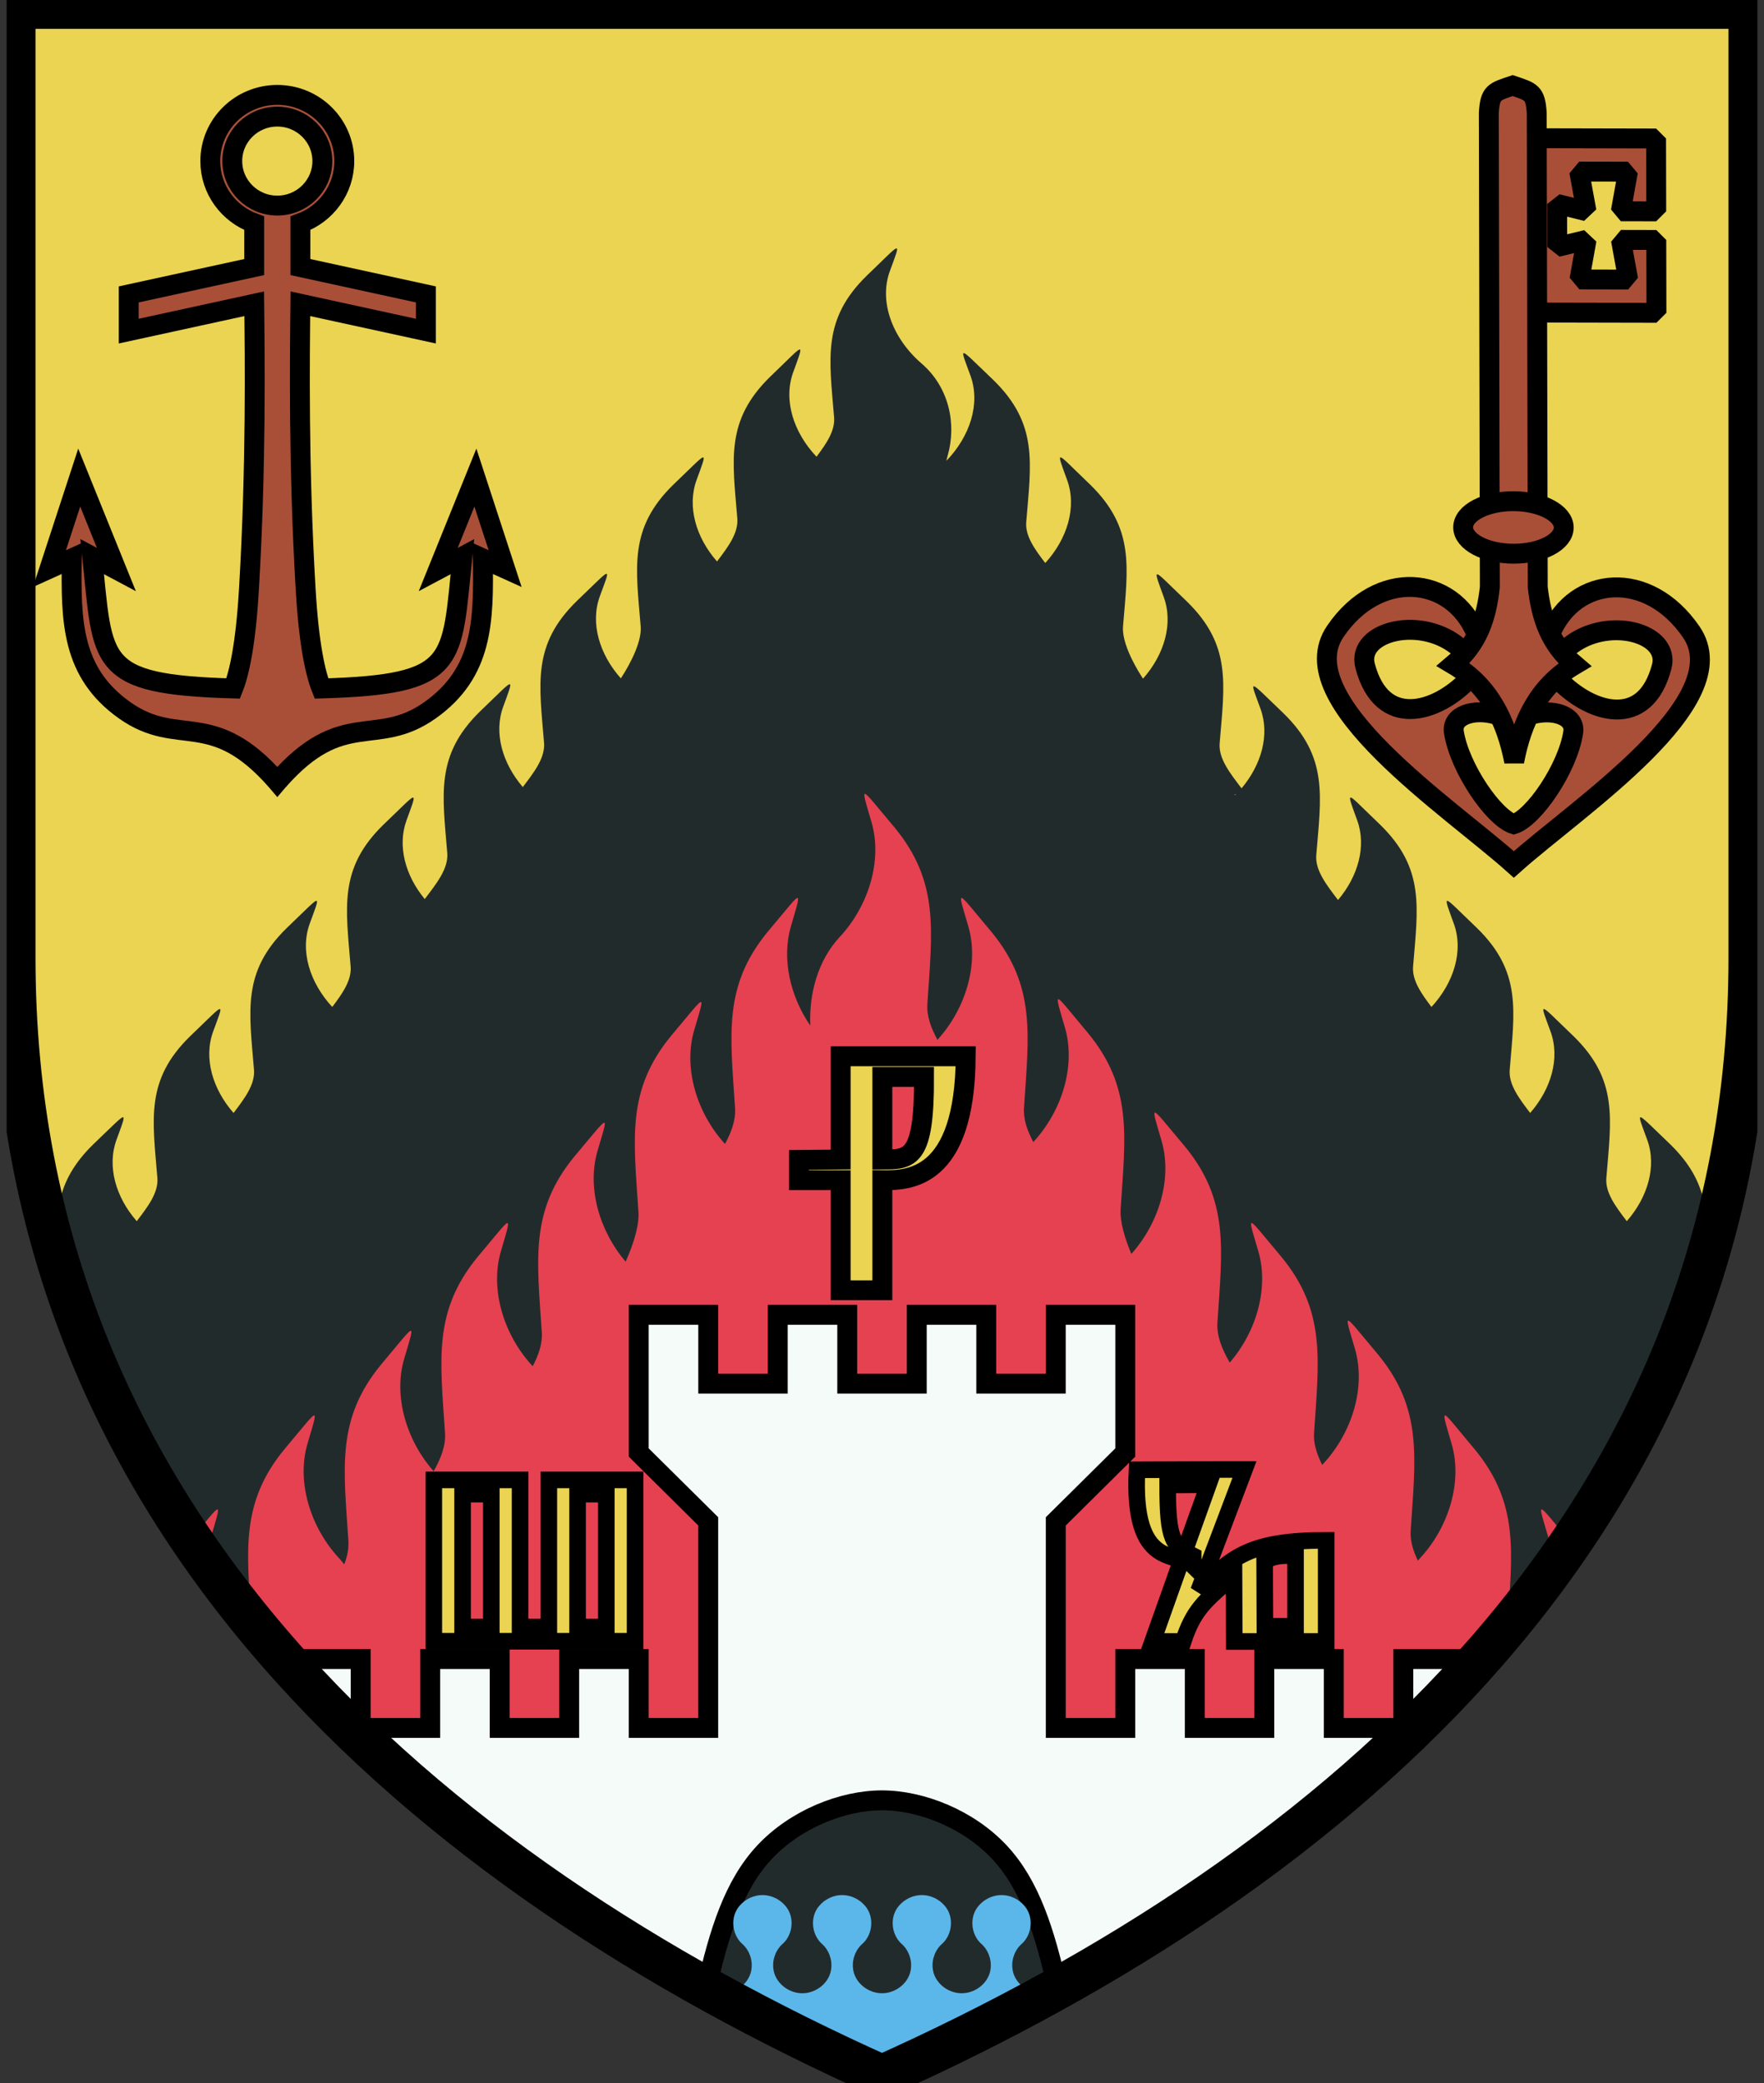 <svg width="133" height="157" viewBox="0 0 133 157" fill="none" xmlns="http://www.w3.org/2000/svg">
<rect x="0" y="0" width="133" height="157" fill="#333333" stroke="none"/>
<g clip-path="url(#clip0_176_1236)">
<path d="M131.922 72.19V0.573H1.078V72.19C1.078 114.499 32.028 141.025 66.5 156.479C100.973 141.025 131.922 114.499 131.922 72.19Z" fill="#222B2C"/>
<path d="M1.078 0.573V72.19C1.078 80.455 2.264 88.115 4.421 95.211C4.129 91.688 4.111 89.097 7.036 86.243C8.545 84.805 9.186 84.116 9.3 84.216C9.389 84.294 9.166 84.856 8.782 85.91C8.056 87.906 8.729 90.235 10.311 92.039C11.134 90.956 11.956 89.901 11.865 88.784C11.503 84.334 10.95 81.4 14.334 78.1C15.843 76.661 16.483 75.961 16.597 76.061C16.686 76.139 16.451 76.7 16.067 77.754C15.341 79.751 16.026 82.079 17.609 83.883C18.432 82.8 19.241 81.745 19.15 80.628C18.788 76.178 18.235 73.246 21.619 69.945C23.128 68.506 23.769 67.805 23.883 67.905C23.972 67.983 23.738 68.556 23.354 69.61C22.604 71.669 23.36 74.068 25.051 75.894C25.816 74.884 26.521 73.886 26.436 72.842C26.074 68.391 25.52 65.46 28.905 62.158C30.414 60.72 31.055 60.019 31.169 60.12V60.131C31.258 60.209 31.035 60.769 30.651 61.824C29.949 63.753 30.554 65.987 32.024 67.762C32.897 66.606 33.818 65.481 33.722 64.292C33.36 59.843 32.818 56.909 36.203 53.608C37.712 52.169 38.34 51.481 38.454 51.582C38.543 51.66 38.32 52.22 37.936 53.275C37.219 55.245 37.879 57.526 39.417 59.32C40.26 58.21 41.112 57.125 41.019 55.981C40.657 51.531 40.104 48.599 43.488 45.298C44.997 43.859 45.638 43.158 45.752 43.259C45.841 43.337 45.606 43.897 45.222 44.952C44.489 46.966 45.197 49.318 46.811 51.129C47.618 49.885 48.394 48.301 48.305 47.206C47.943 42.755 47.389 39.823 50.773 36.522C52.282 35.083 52.923 34.383 53.038 34.483C53.127 34.561 52.904 35.121 52.52 36.176C51.791 38.177 52.471 40.511 54.062 42.317C54.879 41.24 55.681 40.185 55.59 39.074C55.228 34.624 54.687 31.691 58.072 28.39C59.581 26.951 60.209 26.25 60.323 26.351C60.412 26.428 60.189 27.001 59.805 28.055C59.045 30.144 59.821 32.587 61.563 34.423C62.302 33.442 62.971 32.47 62.888 31.454C62.526 27.005 61.972 24.072 65.357 20.771C66.677 19.512 67.329 18.817 67.548 18.732C67.58 18.72 67.606 18.72 67.62 18.732C67.709 18.809 67.475 19.382 67.091 20.437C66.244 22.764 67.311 25.524 69.487 27.4C71.573 29.198 72.132 31.99 71.45 34.34C71.412 34.472 71.38 34.605 71.354 34.733C73.131 32.893 73.94 30.427 73.172 28.318C72.788 27.263 72.553 26.703 72.642 26.625C72.756 26.525 73.397 27.213 74.906 28.652C78.291 31.953 77.737 34.898 77.375 39.348C77.288 40.409 78.029 41.408 78.808 42.435C80.474 40.614 81.202 38.221 80.457 36.176C80.073 35.121 79.851 34.561 79.94 34.483C80.055 34.383 80.683 35.083 82.192 36.522C85.576 39.823 85.035 42.756 84.673 47.206C84.583 48.308 85.366 49.905 86.178 51.152C87.783 49.343 88.475 47.009 87.744 45C87.359 43.945 87.137 43.372 87.226 43.295C87.34 43.194 87.98 43.895 89.489 45.334C92.874 48.635 92.32 51.568 91.958 56.017C91.863 57.182 92.751 58.284 93.608 59.416C95.109 57.631 95.75 55.377 95.041 53.43C94.657 52.375 94.422 51.814 94.511 51.736C94.625 51.636 95.266 52.325 96.775 53.764C100.16 57.065 99.606 59.998 99.243 64.447C99.149 65.607 100.029 66.708 100.882 67.834C102.397 66.046 103.039 63.78 102.327 61.824C101.943 60.769 101.72 60.197 101.809 60.119C101.923 60.019 102.552 60.719 104.061 62.158C107.445 65.459 106.904 68.392 106.542 72.842C106.457 73.887 107.162 74.884 107.927 75.894C109.617 74.068 110.362 71.669 109.612 69.61C109.228 68.556 109.006 67.983 109.094 67.905C109.209 67.805 109.85 68.505 111.359 69.944C114.743 73.245 114.189 76.178 113.827 80.628C113.736 81.745 114.546 82.8 115.369 83.883C116.951 82.079 117.636 79.751 116.91 77.754C116.526 76.7 116.291 76.138 116.38 76.06C116.494 75.96 117.135 76.662 118.644 78.101C122.028 81.401 121.475 84.335 121.113 88.784C121.022 89.901 121.832 90.956 122.654 92.039C124.238 90.235 124.923 87.907 124.196 85.91C123.812 84.856 123.577 84.295 123.666 84.217C123.78 84.117 124.42 84.805 125.929 86.244C128.896 89.138 128.837 91.758 128.534 95.357C130.72 88.221 131.922 80.512 131.922 72.19V0.573H1.078Z" fill="#EAD452"/>
<path d="M65.212 59.833C65.201 59.833 65.196 59.832 65.188 59.844C65.1 59.94 65.322 60.643 65.706 61.954C66.553 64.846 65.486 68.291 63.31 70.622C61.673 72.377 60.987 74.886 61.094 77.3C59.565 75.074 58.922 72.242 59.637 69.801C60.021 68.49 60.243 67.787 60.154 67.69C60.04 67.565 59.4 68.43 57.891 70.218C54.507 74.32 55.06 77.97 55.422 83.5C55.483 84.43 55.144 85.325 54.663 86.219C52.538 83.89 51.502 80.503 52.339 77.645C52.723 76.335 52.958 75.632 52.869 75.535C52.755 75.411 52.114 76.276 50.605 78.063C47.221 82.166 47.775 85.805 48.137 91.335C48.205 92.383 47.749 93.793 47.173 95.091C45.184 92.771 44.243 89.499 45.054 86.733C45.438 85.422 45.672 84.731 45.584 84.633C45.47 84.509 44.829 85.361 43.319 87.149C39.935 91.251 40.489 94.902 40.851 100.432C40.907 101.3 40.595 102.136 40.165 102.972C37.989 100.641 36.921 97.195 37.768 94.303C38.152 92.993 38.374 92.29 38.286 92.193C38.172 92.068 37.531 92.933 36.022 94.721C32.638 98.823 33.191 102.474 33.553 108.004C33.618 108.993 33.227 109.937 32.698 110.889C30.643 108.564 29.647 105.235 30.47 102.424C30.854 101.113 31.089 100.41 31 100.313C30.886 100.189 30.245 101.053 28.736 102.841C25.352 106.943 25.906 110.594 26.268 116.124C26.307 116.729 26.183 117.316 25.954 117.901C25.836 117.752 25.712 117.599 25.581 117.459C23.405 115.128 22.338 111.695 23.185 108.804C23.569 107.493 23.804 106.789 23.715 106.692C23.601 106.568 22.96 107.432 21.451 109.22C18.145 113.227 18.596 116.816 18.956 122.135C31.152 137.116 48.336 148.335 66.5 156.478C84.473 148.421 101.486 137.352 113.656 122.608C113.657 122.573 113.656 122.539 113.659 122.504C114.021 116.974 114.563 113.323 111.178 109.221C109.669 107.432 109.04 106.568 108.926 106.692C108.837 106.789 109.06 107.493 109.444 108.804C110.291 111.695 109.224 115.129 107.048 117.46C106.998 117.514 106.951 117.572 106.903 117.627C106.549 116.882 106.311 116.134 106.361 115.362C106.723 109.831 107.277 106.18 103.892 102.078C102.383 100.29 101.743 99.426 101.629 99.55C101.54 99.647 101.775 100.35 102.159 101.661C103.006 104.552 101.938 107.998 99.762 110.33C99.736 110.36 99.714 110.386 99.69 110.412C99.296 109.62 99.022 108.827 99.076 108.005C99.438 102.475 99.991 98.823 96.607 94.721C95.098 92.933 94.457 92.068 94.343 92.193C94.254 92.29 94.489 92.994 94.873 94.304C95.687 97.085 94.727 100.377 92.717 102.698C92.151 101.702 91.722 100.704 91.79 99.669C92.152 94.14 92.705 90.489 89.321 86.387C87.812 84.599 87.171 83.746 87.057 83.871C86.969 83.968 87.191 84.659 87.575 85.969C88.406 88.807 87.394 92.179 85.299 94.507C84.802 93.316 84.43 92.07 84.492 91.121C84.855 85.591 85.408 81.952 82.023 77.85C80.514 76.062 79.886 75.197 79.772 75.322C79.683 75.418 79.905 76.121 80.289 77.432C81.135 80.318 80.073 83.746 77.905 86.076C77.465 85.229 77.149 84.381 77.206 83.501C77.568 77.971 78.122 74.32 74.738 70.218C73.229 68.43 72.588 67.565 72.474 67.69C72.385 67.787 72.62 68.49 73.004 69.801C73.841 72.659 72.805 76.044 70.68 78.373C70.199 77.479 69.86 76.585 69.921 75.656C70.283 70.126 70.836 66.475 67.452 62.372C66.037 60.696 65.382 59.833 65.212 59.833ZM116.24 113.764C116.228 113.764 116.218 113.764 116.211 113.775C116.123 113.872 116.357 114.563 116.741 115.874C116.966 116.64 117.052 117.445 117.023 118.258C117.502 117.597 117.976 116.932 118.436 116.257C117.058 114.622 116.407 113.762 116.24 113.764ZM16.389 113.764C16.234 113.764 15.601 114.585 14.404 116.016C14.801 116.603 15.204 117.185 15.616 117.762C15.632 117.119 15.72 116.484 15.899 115.874C16.283 114.563 16.506 113.873 16.417 113.776C16.41 113.768 16.401 113.764 16.389 113.764Z" fill="#E64151"/>
<path fill-rule="evenodd" clip-rule="evenodd" d="M48.158 99.095V109.474L53.398 114.664V130.231H48.158V125.041H42.916V130.231H37.676V125.041H32.435V130.231H27.195V125.041H21.954V125.637C33.888 138.881 49.779 148.982 66.5 156.478C83.221 148.982 99.112 138.881 111.045 125.637V125.041H105.805V130.231H100.564V125.041H95.324V130.231H90.083V125.041H84.842V130.231H79.602V114.664L84.842 109.474V99.095H79.602V104.286H74.361V99.095H69.121V104.286H63.879V99.095H58.639V104.286H53.398V99.095H48.158Z" fill="#F5FBF8" stroke="black" stroke-width="1.5"/>
<path d="M93.054 59.856C93.079 59.883 93.102 59.913 93.127 59.94C93.154 59.909 93.183 59.882 93.211 59.856H93.054Z" fill="#E64151"/>
<path fill-rule="evenodd" clip-rule="evenodd" d="M66.5 135.689C63.507 135.689 59.959 137.12 57.639 139.603C55.319 142.086 54.229 145.626 53.262 149.859C57.575 152.26 62.007 154.464 66.5 156.479C70.992 154.465 75.423 152.261 79.735 149.861C78.769 145.628 77.678 142.088 75.359 139.605C73.04 137.121 69.492 135.694 66.5 135.689Z" fill="#222B2C" stroke="black" stroke-width="1.5" stroke-linecap="round" stroke-linejoin="bevel"/>
<path d="M57.486 142.828C56.83 142.828 56.184 143.136 55.764 143.634C55.064 144.427 55.159 145.724 55.904 146.455C56.456 146.909 56.746 147.645 56.665 148.349C56.57 149.41 55.539 150.239 54.481 150.229C54.158 150.229 53.838 150.155 53.546 150.018C57.769 152.358 62.106 154.509 66.5 156.479C70.992 154.465 75.423 152.261 79.735 149.861C79.374 150.095 78.948 150.233 78.516 150.229C77.458 150.237 76.427 149.41 76.332 148.349C76.251 147.645 76.541 146.909 77.092 146.455C77.838 145.724 77.933 144.427 77.233 143.634C76.813 143.136 76.167 142.83 75.511 142.828C74.855 142.828 74.21 143.136 73.79 143.634C73.09 144.427 73.185 145.724 73.931 146.455C74.482 146.909 74.771 147.645 74.691 148.349C74.595 149.41 73.565 150.239 72.507 150.229C71.45 150.237 70.419 149.41 70.324 148.349C70.243 147.645 70.532 146.909 71.084 146.455C71.829 145.724 71.925 144.427 71.225 143.634C70.805 143.136 70.159 142.83 69.503 142.828C68.847 142.828 68.201 143.136 67.781 143.634C67.081 144.427 67.176 145.724 67.922 146.455C68.473 146.909 68.763 147.645 68.682 148.349C68.587 149.41 67.556 150.239 66.499 150.229C65.441 150.237 64.41 149.41 64.315 148.349C64.234 147.645 64.524 146.909 65.075 146.455C65.821 145.724 65.916 144.427 65.216 143.634C64.796 143.136 64.15 142.83 63.494 142.828C62.838 142.828 62.193 143.136 61.773 143.634C61.073 144.427 61.168 145.724 61.913 146.455C62.465 146.909 62.754 147.645 62.673 148.349C62.578 149.41 61.548 150.239 60.49 150.229C59.432 150.237 58.402 149.41 58.306 148.349C58.226 147.645 58.515 146.909 59.066 146.455C59.812 145.724 59.908 144.427 59.208 143.634C58.788 143.136 58.142 142.83 57.486 142.828Z" fill="#5BB7EA"/>
<path d="M131.922 72.19V0.573H1.078V72.19C1.078 114.499 32.028 141.025 66.5 156.479C100.973 141.025 131.922 114.499 131.922 72.19Z" stroke="black" stroke-width="3.2" stroke-linejoin="bevel"/>
<path fill-rule="evenodd" clip-rule="evenodd" d="M127.521 47.64C131.087 52.86 118.972 60.829 114.138 65.152C109.285 60.809 97.136 52.789 100.68 47.585C103.916 42.831 109.478 43.37 111.3 47.743L114.1 47.75L116.9 47.755C118.703 43.389 124.264 42.873 127.521 47.64ZM125.122 48.918C124.161 47.26 120.392 46.817 118.092 48.908L117.51 51.24C118.739 52.511 120.372 53.451 121.853 53.476C123.34 53.505 124.665 52.618 125.287 50.244C125.417 49.748 125.344 49.301 125.122 48.918ZM118.44 54.399C117.972 53.733 116.715 53.507 115.468 53.855L114.114 53.853L112.758 53.849C111.094 53.378 109.417 53.929 109.618 55.187C110.049 57.89 112.612 61.628 114.131 62.118C115.646 61.637 118.197 57.908 118.615 55.205C118.665 54.891 118.596 54.621 118.44 54.399ZM110.117 48.891C107.273 46.305 102.22 47.546 102.927 50.197C103.559 52.573 104.885 53.467 106.374 53.442C107.855 53.424 109.484 52.491 110.707 51.226L110.117 48.891Z" fill="#A94F38" stroke="black" stroke-width="1.5"/>
<path fill-rule="evenodd" clip-rule="evenodd" d="M115.892 10.42L124.864 10.439L124.875 15.93L122.206 15.925L122.741 12.937L119.068 12.93L119.615 15.92L117.403 15.371L117.409 18.614L119.621 18.075L119.086 21.063L122.759 21.07L122.212 18.08L124.879 18.086L124.891 23.577L115.92 23.558" fill="#A94F38"/>
<path d="M115.892 10.42L124.864 10.439L124.875 15.93L122.206 15.925L122.741 12.937L119.068 12.93L119.615 15.92L117.403 15.371L117.409 18.614L119.621 18.075L119.086 21.063L122.759 21.07L122.212 18.08L124.879 18.086L124.891 23.577L115.92 23.558" stroke="black" stroke-width="1.5" stroke-linejoin="bevel"/>
<path fill-rule="evenodd" clip-rule="evenodd" d="M112.252 8.506L112.329 44.253C112.081 46.56 111.423 48.526 109.574 50.087C112.312 51.712 113.574 54.371 114.165 57.4C114.741 54.373 115.993 51.721 118.724 50.107C116.868 48.539 116.2 46.569 115.942 44.26L115.865 8.513C115.764 6.958 115.45 6.923 114.054 6.449C112.659 6.917 112.346 6.952 112.252 8.506Z" fill="#A94F38" stroke="black" stroke-width="1.5"/>
<path d="M114.105 37.774C116.199 37.779 117.898 38.668 117.9 39.761C117.902 40.854 116.207 41.737 114.113 41.732C112.02 41.728 110.321 40.838 110.318 39.745C110.316 38.652 112.011 37.77 114.105 37.774Z" fill="#A94F38" stroke="black" stroke-width="1.5" stroke-linecap="round" stroke-linejoin="round"/>
<path fill-rule="evenodd" clip-rule="evenodd" d="M32.709 123.7V111.538H39.212V122.627H41.38V111.538H47.883V123.7H32.709ZM34.877 122.627H37.044V112.611H34.877V122.627ZM43.547 122.627H45.715V112.611H43.547V122.627Z" fill="#EAD452" stroke="black" stroke-width="1.25"/>
<path fill-rule="evenodd" clip-rule="evenodd" d="M60.24 87.422V88.947H63.383V97.246H66.526V88.947C68.463 88.974 72.757 88.947 72.812 79.611H63.383V87.391L60.24 87.422ZM66.526 81.168H69.669C69.694 87.391 68.621 87.391 66.526 87.391V81.168Z" fill="#EAD452" stroke="black" stroke-width="1.5"/>
<path d="M89.083 117.572C88.381 119.542 87.602 121.747 86.9 123.717H89.21C89.961 121.448 90.731 120.686 93.04 118.78L93.06 123.717H99.989V116.092C94.215 116.092 92.818 117.36 90.365 119.904L93.83 110.754H91.905H91.52L85.726 110.777C85.341 118.402 88.806 116.877 89.961 118.021V117.259C88.421 116.496 88.036 116.114 88.036 111.921L91.112 111.898C90.498 113.622 89.935 115.169 89.32 116.892M97.679 117.236V122.574H95.37L95.35 117.637C96.12 117.255 96.525 117.236 97.679 117.236Z" fill="#EAD452"/>
<path d="M89.083 117.572C88.381 119.542 87.602 121.747 86.9 123.717H89.21C89.961 121.448 90.731 120.686 93.04 118.78L93.06 123.717H99.989V116.092C94.215 116.092 92.818 117.36 90.365 119.904L93.83 110.754H91.905H91.52L85.726 110.777C85.341 118.402 88.806 116.877 89.961 118.021V117.259C88.421 116.496 88.036 116.114 88.036 111.921L91.112 111.898C90.498 113.622 89.935 115.169 89.32 116.892M97.679 117.236V122.574H95.37L95.35 117.637C96.12 117.255 96.525 117.236 97.679 117.236Z" stroke="black" stroke-width="1.25"/>
<path fill-rule="evenodd" clip-rule="evenodd" d="M22.648 22.895L32.109 24.956V22.189L22.648 20.128V16.826C24.58 16.125 25.959 14.291 25.959 12.141C25.959 9.387 23.696 7.152 20.908 7.152C18.119 7.152 15.856 9.387 15.856 12.141C15.856 14.291 17.236 16.125 19.167 16.826V20.128L9.707 22.189V24.956L19.167 22.895C19.21 26.794 19.326 35.074 18.767 44.469C18.522 48.595 18.035 50.747 17.58 51.89C7.212 51.585 7.794 49.991 6.953 41.955L8.775 42.925L5.973 35.997L3.731 42.855L5.412 42.094C5.342 46.804 5.371 50.694 9.414 53.545C13.484 56.415 15.973 53.275 20.873 58.879L20.908 58.92L20.943 58.879C25.842 53.275 28.331 56.415 32.402 53.545C36.445 50.694 36.474 46.804 36.404 42.094L38.085 42.855L35.843 35.997L33.041 42.925L34.862 41.955C34.022 49.991 34.603 51.585 24.236 51.89C23.78 50.747 23.293 48.595 23.048 44.469C22.49 35.074 22.606 26.794 22.648 22.895ZM20.908 8.788C22.782 8.788 24.304 10.29 24.304 12.141C24.304 13.992 22.782 15.495 20.908 15.495C19.033 15.495 17.512 13.992 17.512 12.141C17.512 10.29 19.033 8.788 20.908 8.788Z" fill="#A94F38" stroke="black" stroke-width="1.5"/>
</g>
<defs>
<clipPath id="clip0_176_1236">
<rect width="132" height="157" fill="white" transform="translate(0.5)"/>
</clipPath>
</defs>
</svg>

